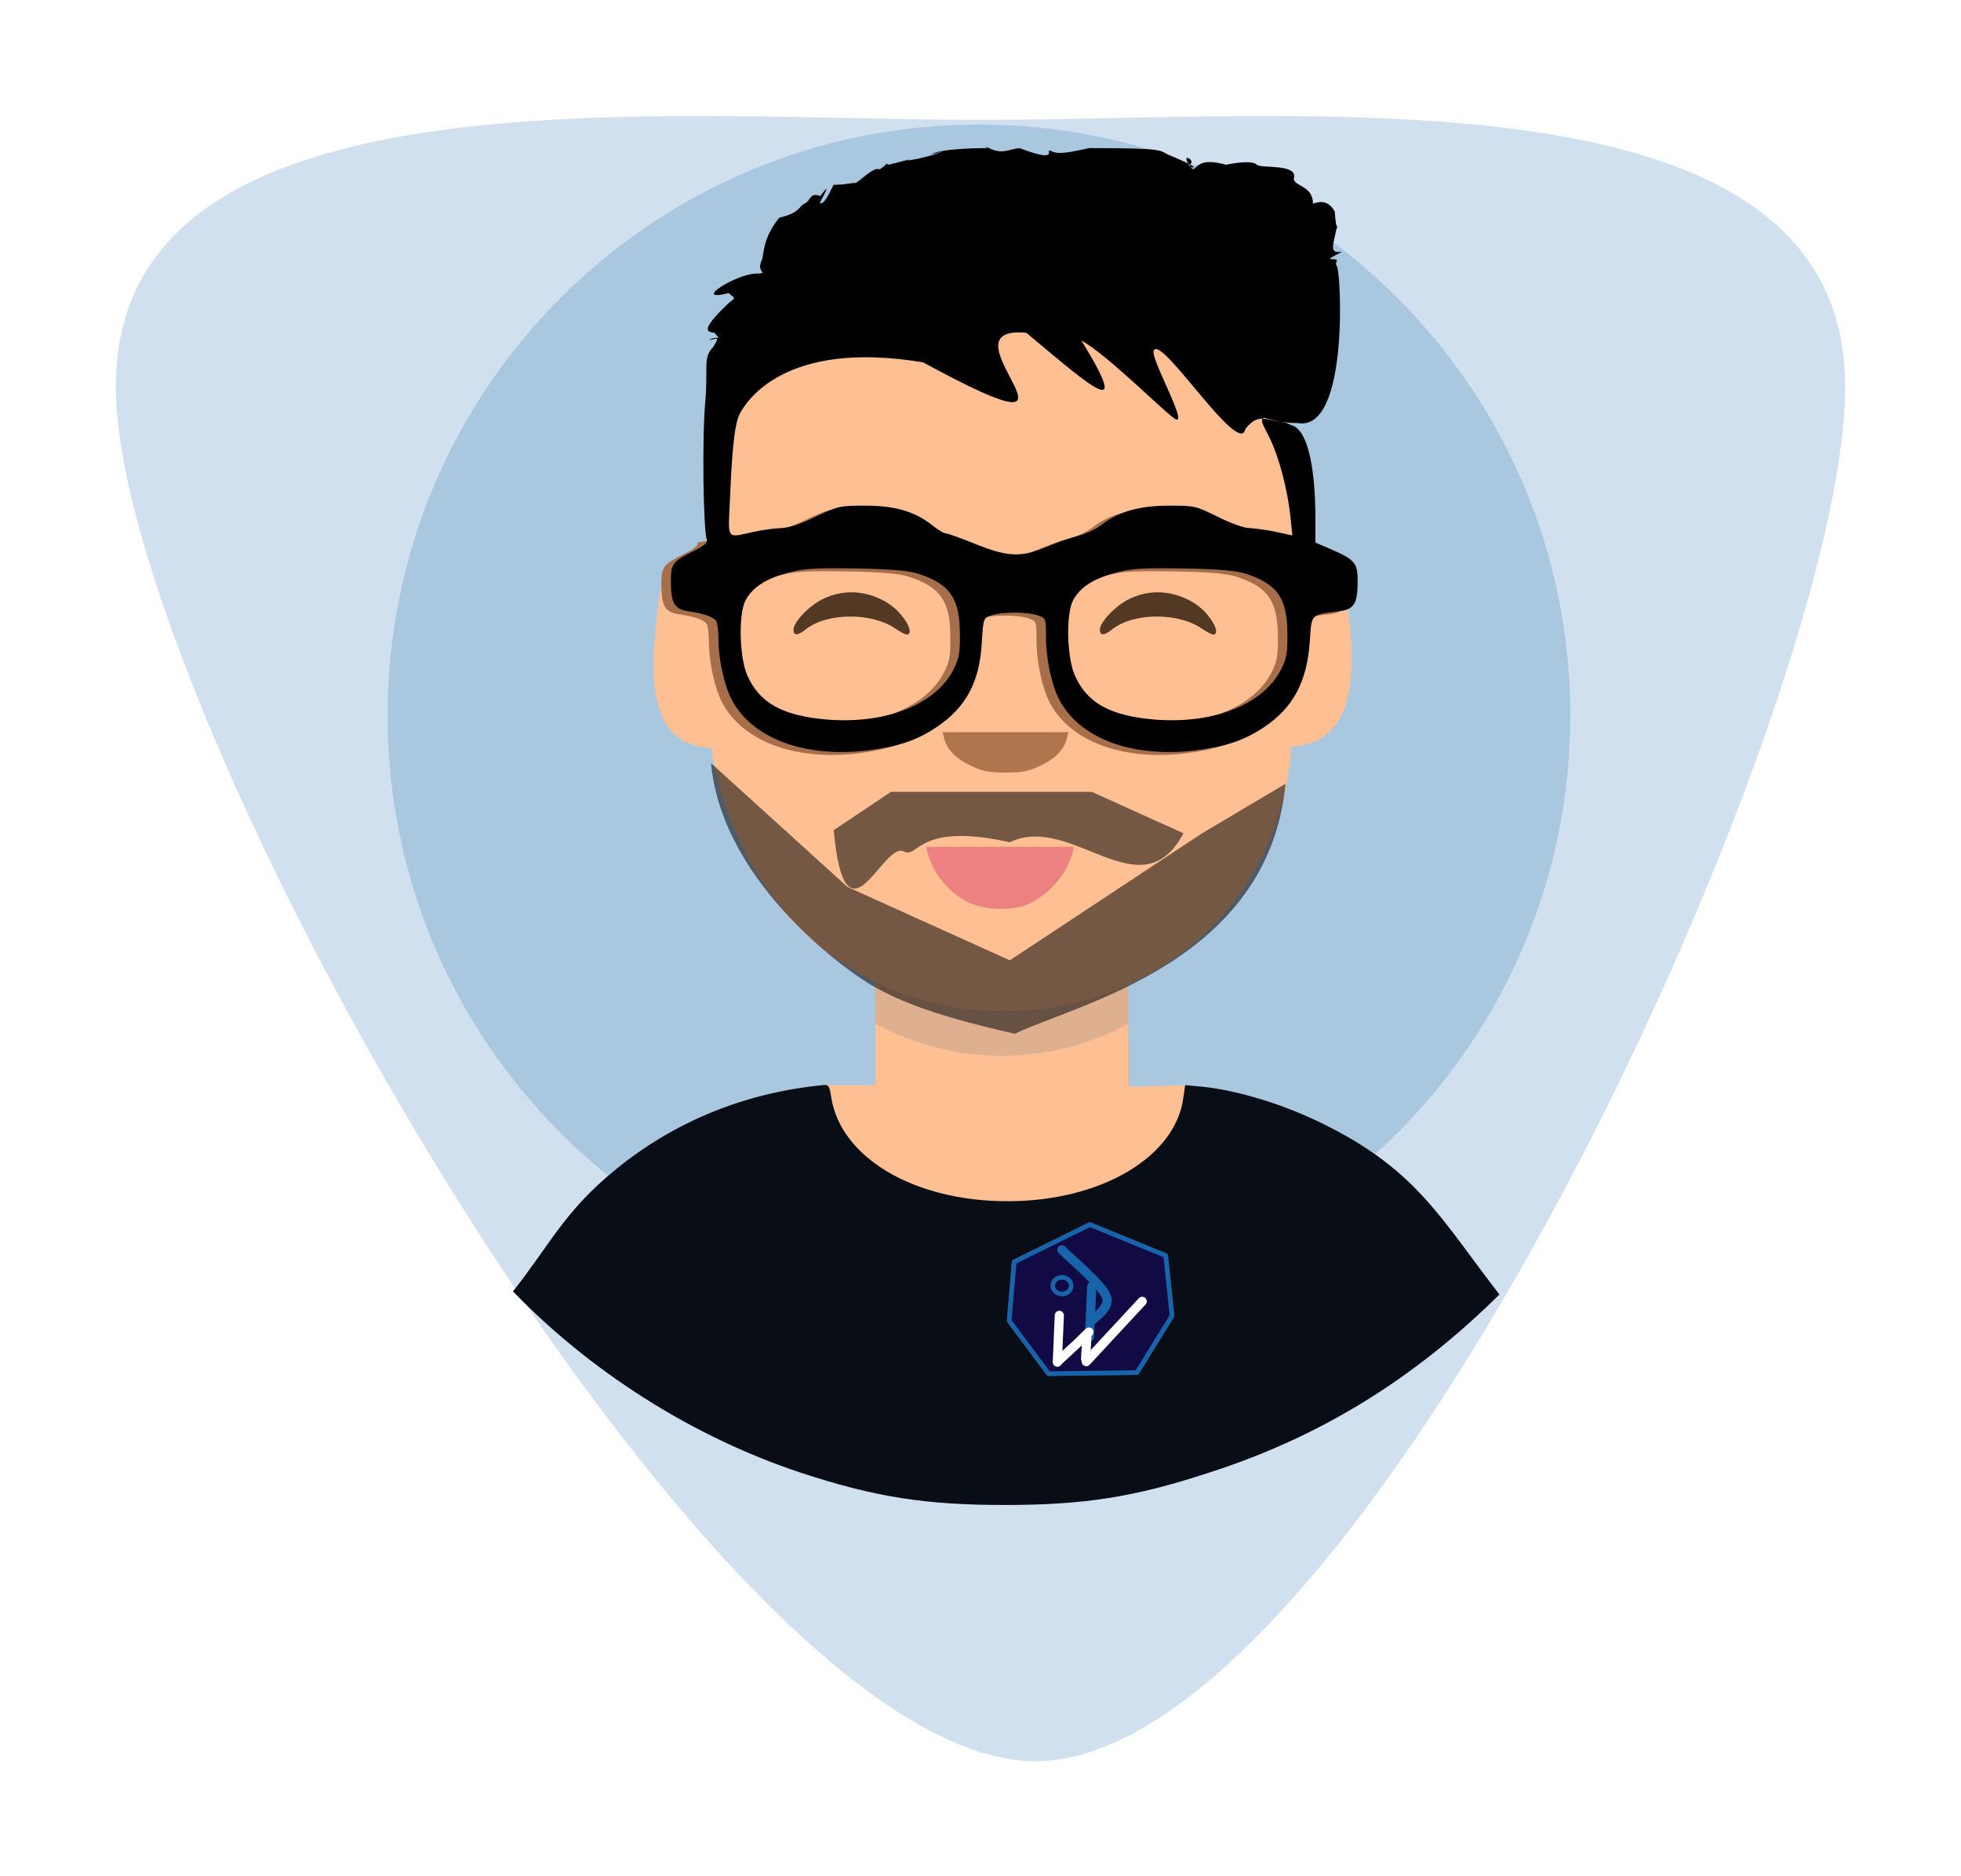 <svg width="855" height="818" viewBox="0 0 855 818" fill="none" xmlns="http://www.w3.org/2000/svg">
<path d="M684.667 311.988C684.667 169.683 569.231 54.322 426.834 54.322C284.436 54.322 169 169.683 169 311.988C169 454.293 284.436 569.654 426.834 569.654C569.231 569.654 684.667 454.293 684.667 311.988Z" fill="#1864AB" fill-opacity="0.2"/>
<g filter="url(#filter0_f_21_4106)">
<path d="M804.5 168.5C804.5 309.414 592.414 768 451.5 768C310.586 768 50.5 309.414 50.5 168.5C50.5 27.586 287.71 52.275 428.624 52.275C569.538 52.275 804.5 27.586 804.5 168.5Z" fill="#1864AB" fill-opacity="0.2"/>
</g>
<g filter="url(#filter1_i_21_4106)">
<path fill-rule="evenodd" clip-rule="evenodd" d="M381.636 406.74C418.391 426.331 459.608 424.155 491.901 406.739V449.658L492.266 449.648V474.848H381.636V406.74Z" fill="#DEB08F"/>
<path fill-rule="evenodd" clip-rule="evenodd" d="M381.635 442.501C418.39 462.094 459.608 459.917 491.901 442.501V469.871L516.734 469.252L517.042 469.263C517.042 535.234 359.326 545.109 359.326 469.164L359.942 469.137L381.635 469.247V442.501Z" fill="#FEBF93"/>
<path fill-rule="evenodd" clip-rule="evenodd" d="M317.067 171.373C404.781 115.524 516.996 135.385 554.909 172.213C565.87 198.589 566.645 224.031 563.42 251.34C570.825 246.026 579.631 247.243 586.569 252.191C589.38 274.852 596.909 319.68 563.169 321.625C551.554 466.231 338.72 484.23 309.95 322.098C276.51 320.944 285.527 275.639 287.616 253.883C295.639 247.78 304.801 250.851 310.487 253.582L317.067 171.373Z" fill="#FEBF93"/>
<path fill-rule="evenodd" clip-rule="evenodd" d="M304.039 232.614C304.5 233.88 303.002 235.146 298.511 237.447C289.215 242.09 288.4 243.056 288.377 250.328V250.68C288.377 260.46 289.874 262.991 296.322 263.912C302.887 264.833 307.034 266.328 308.186 268.169C308.645 268.975 309.107 272.657 309.107 276.454C309.107 284.624 311.64 296.132 314.75 302.114C323.502 319.145 346.304 327.775 373.943 324.553C387.533 322.827 395.479 320.18 404.116 314.427C417.015 305.797 423.003 294.751 423.924 277.375C424.616 266.788 424.616 266.788 428.071 265.638C432.562 264.028 443.734 264.028 448.34 265.638C451.909 266.904 451.909 266.904 451.909 275.074C451.909 284.509 454.328 295.786 457.552 302.116C466.305 319.145 489.107 327.775 516.632 324.553C530.336 322.827 538.282 320.18 546.92 314.428C559.818 305.798 565.807 294.406 566.958 276.57C567.764 264.833 567.19 265.409 579.857 263.797C586.305 262.992 587.803 260.46 587.803 250.565C587.803 242.74 586.536 241.245 575.826 236.642L569.376 233.88L559.357 230.774L551.987 229.163C547.956 228.358 542.774 227.666 540.585 227.551C538.282 227.551 532.525 225.48 526.767 222.604C517.207 217.886 516.747 217.77 505.461 217.77C492.563 217.77 483.464 220.417 476.093 226.171C473.906 227.896 469.299 230.083 466.074 230.888C462.734 231.695 456.516 233.88 452.255 235.721C441.084 240.439 435.326 240.209 421.046 234.455C414.828 231.925 408.953 229.852 408.148 229.852C407.34 229.852 404.692 228.242 402.274 226.286C394.673 220.302 386.151 217.77 373.022 217.77C361.851 217.77 361.161 218.001 351.257 222.719C344.577 225.941 339.394 227.551 336.285 227.551C333.751 227.666 328.223 228.358 324.077 229.278L304.039 232.614ZM396.17 247.458C409.988 251.946 414.249 258.044 414.365 273.463C414.48 281.633 414.02 284.28 411.832 288.767C404.232 304.301 382.58 313.047 356.898 311.09C337.206 309.479 327.071 303.957 321.659 291.759C318.204 283.819 317.743 264.833 320.967 258.964C323.962 253.441 329.721 249.644 339.163 247.112C346.534 245.156 350.565 244.926 368.991 245.156C384.883 245.501 391.794 246.077 396.17 247.458ZM538.972 247.458C552.793 251.946 557.053 258.044 557.169 273.463C557.284 281.633 556.823 284.28 554.635 288.767C547.034 304.301 525.383 313.047 499.701 311.09C480.009 309.479 469.874 303.957 464.461 291.759C461.006 283.819 460.546 264.833 463.771 258.964C466.765 253.441 472.523 249.644 481.966 247.112C489.337 245.156 493.367 244.926 511.793 245.156C527.686 245.501 534.596 246.077 538.972 247.458Z" fill="#A66F49"/>
<path fill-rule="evenodd" clip-rule="evenodd" d="M411.369 61.954L402.447 65.062L406.908 63.508L400.947 65.062C387.529 67.823 406.908 62.814 387.529 67.823C384.5 67 389 66.495 383.447 69.895C381.143 68.284 374.098 75.775 372.947 75.775C370.413 75.775 368.947 76.568 363.461 76.568C361.947 79.275 359.891 84.737 357.587 84.737C356.781 84.737 364.266 72.856 357.587 81.517C353.21 79.561 353.326 83.702 350.908 84.737C348.144 86.003 348.947 88.775 339.737 90.951C331.947 100.775 333.444 106.717 331.947 109.939C329.758 114.772 335.359 115.275 329.947 115.275C320.964 115.275 300.947 128.12 317.739 123.775C320.043 126.191 321.424 125.421 317.739 128.12C304.094 141.122 308.988 140.622 311.52 141.122C314.629 145.149 313.94 141.926 308.988 144.228C312.02 144.228 314.446 141.658 310.946 147.331C306.293 152.129 308.873 156.08 307.491 171.269C306.109 185.998 306.57 227.077 308.182 231.335C308.643 232.601 307.146 233.866 302.654 236.168C293.211 240.885 292.52 241.806 292.52 249.401C292.52 259.181 294.017 261.713 300.466 262.633C307.031 263.554 311.176 265.049 312.328 266.891C312.789 267.696 313.25 271.378 313.25 275.176C313.25 283.346 315.783 294.852 318.892 300.836C327.645 317.866 350.447 326.496 378.087 323.275C391.677 321.548 399.623 318.902 408.26 313.149C421.158 304.518 427.147 293.471 428.068 276.096C428.759 265.51 428.759 265.51 432.214 264.36C436.706 262.748 447.876 262.748 452.483 264.36C456.053 265.626 456.053 265.626 456.053 273.795C456.053 283.231 458.471 294.508 461.696 300.837C470.449 317.867 493.251 326.497 520.775 323.275C534.48 321.549 542.426 318.902 551.063 313.149C563.962 304.519 569.95 293.127 571.102 275.292C571.908 263.554 571.332 264.13 584 262.519C590.449 261.714 591.947 259.182 591.947 249.286C591.947 241.462 590.679 239.966 579.969 235.363L573.52 232.601V221.094C573.405 201.418 570.641 187.495 565.804 183.007C564.191 181.511 563.879 181.865 561 180.484C555.5 179.238 553.366 178.745 551 178.193C549.618 179.574 549.911 179.67 553.366 186.574C557.627 195.09 561.428 209.473 562.694 221.9L563.501 229.495L556.13 227.884C552.099 227.078 546.917 226.388 544.729 226.273C542.426 226.273 536.667 224.202 530.909 221.325C521.35 216.607 520.89 216.492 509.604 216.492C496.705 216.492 487.607 219.139 480.237 224.892C478.049 226.618 473.442 228.804 470.218 229.61C466.878 230.416 460.659 232.602 456.398 234.443C445.228 239.161 439.469 238.931 425.189 233.177C418.97 230.646 413.097 228.575 412.29 228.575C411.484 228.575 408.836 226.963 406.417 225.007C398.817 219.024 390.294 216.492 377.165 216.492C365.995 216.492 365.303 216.722 355.399 221.44C348.72 224.662 343.537 226.273 340.428 226.273C337.895 226.388 332.367 227.078 328.221 227.999C316.474 230.531 317.395 232.026 318.316 212.695C319.008 196.125 319.966 181.333 322.5 176.5C325.379 171.092 341.986 143.944 402.447 154C488.947 201 406.5 137.275 447.5 141.122C476 165 493.957 181 471.5 144.5C483.247 150.829 510.467 178.655 513 179C517.146 179.575 501.733 152.452 503 149C505.765 141.061 540.503 196.007 543 183.007C549.528 174.851 552.304 180.484 565.804 180.484C588.25 184.484 584.674 114.806 582.947 112.275C581.334 109.859 585.106 109 580.5 109C577.506 109.115 587.095 105.315 584.447 105.775C579.725 106.696 581.371 102.267 581.947 99.275C584.25 87.999 582.947 102.275 581.947 88.275C578.447 81.517 572.677 85.083 572.447 84.737C572.447 76.568 563.385 77.297 564.191 73.5C565.573 67.286 549.612 69.549 548 67.823C546.272 66.212 541.126 66.557 534.447 67.823C518.669 63.336 522.362 73.807 518.447 67.823C522.247 66.327 514.416 61.955 518.447 67.823C516.373 68.628 529 71.71 509.5 63.508C505.123 61.667 509.5 60.574 475 60.574C470.969 61.265 462.3 63.91 458.5 61.954C454.585 59.998 463.5 67.823 444.5 60.574C439.433 61.15 437.051 63.451 431.177 60.574C427.492 58.733 431.612 60.689 430 60.574C428.388 60.574 409.977 60.689 405.947 63.336L411.369 61.954ZM400.312 246.179C414.132 250.667 418.393 256.765 418.509 272.184C418.624 280.354 418.163 283.001 415.975 287.488C408.374 303.022 386.724 311.768 361.042 309.812C341.349 308.201 331.215 302.677 325.802 290.48C322.347 282.54 321.886 263.554 325.111 257.686C328.105 252.162 333.863 248.365 343.306 245.833C350.678 243.877 354.708 243.647 373.134 243.877C389.027 244.223 395.936 244.798 400.312 246.179ZM543.116 246.179C556.935 250.667 561.196 256.765 561.312 272.184C561.427 280.354 560.966 283.001 558.778 287.488C551.177 303.022 529.527 311.768 503.845 309.812C484.152 308.201 474.018 302.677 468.605 290.48C465.15 282.54 464.689 263.554 467.914 257.686C470.908 252.162 476.666 248.365 486.109 245.833C493.481 243.877 497.511 243.647 515.937 243.877C531.83 244.223 538.739 244.798 543.116 246.179Z" fill="black"/>
<path fill-rule="evenodd" clip-rule="evenodd" d="M359.087 257.046C352.983 259.922 345.957 267.172 345.957 270.624C345.957 273.27 347.8 273.27 351.37 270.394C360.698 263.029 380.507 263.029 390.641 270.279C392.599 271.544 394.672 272.695 395.363 272.695C397.781 272.695 396.63 268.552 392.945 264.179C388.108 258.196 379.471 254.284 371.294 254.284C367.033 254.284 363.002 255.204 359.087 257.045V257.046Z" fill="#533824"/>
<path fill-rule="evenodd" clip-rule="evenodd" d="M492.677 257.046C486.573 259.922 479.548 267.172 479.548 270.624C479.548 273.27 481.391 273.27 484.961 270.394C494.289 263.029 514.097 263.029 524.232 270.279C526.189 271.544 528.262 272.695 528.954 272.695C531.372 272.695 530.22 268.552 526.535 264.179C521.698 258.196 513.061 254.284 504.884 254.284C500.623 254.284 496.593 255.204 492.677 257.045L492.677 257.046Z" fill="#533824"/>
<path fill-rule="evenodd" clip-rule="evenodd" d="M411.576 317.806C412.843 322.754 416.528 326.667 422.977 329.774C428.16 332.305 430.809 332.881 438.409 332.881C446.01 332.881 448.659 332.305 453.841 329.774C460.291 326.667 463.976 322.755 465.242 317.806L465.818 315.275H438.409H411L411.576 317.806Z" fill="#AF754C"/>
<path fill-rule="evenodd" clip-rule="evenodd" d="M403.877 365.275C405.374 374.826 412.63 384.607 421.613 389.209C428.177 392.662 440.269 393.352 447.179 390.706C457.544 386.678 466.527 375.862 468.139 365.275H403.877Z" fill="#ED8080"/>
<path fill-rule="evenodd" clip-rule="evenodd" d="M310 328.775C315 382.775 373.017 422.173 382 426.775C388.564 430.227 401.821 437.775 442.5 446.775C469.5 433.775 553 415.76 560.5 337.775L524.161 359.345L440.274 414.76L369.5 382.775L310 328.775Z" fill="#010101" fill-opacity="0.54"/>
<path fill-rule="evenodd" clip-rule="evenodd" d="M363.5 358C368.5 412 385.017 362.673 394 367.275C400.564 370.727 399.595 354.275 440.274 363.275C467.274 350.275 497.5 394.275 516 359.345L502.5 353.275L476 341.275H388.5L363.5 358Z" fill="#010101" fill-opacity="0.54"/>
<path d="M478.721 580.277L486.116 574.269C487.83 572.877 490.349 573.136 491.742 574.849C493.136 576.561 492.876 579.078 491.162 580.47L487.583 583.377L513.568 605.253C515.281 606.645 515.541 609.162 514.148 610.874C513.357 611.846 512.205 612.349 511.043 612.349C510.156 612.349 509.263 612.056 508.522 611.454L478.721 586.477C477.787 585.718 477.245 584.58 477.245 583.377C477.245 582.175 477.787 581.036 478.721 580.277Z" fill="#1864AB"/>
<path d="M511.56 543.568C513.683 543.585 515.391 545.318 515.374 547.44L515.044 608.538C515.027 610.66 513.291 612.366 511.168 612.349C510.63 612.345 510.12 612.23 509.656 612.027C508.291 611.43 507.341 610.061 507.354 608.476L507.685 547.379C507.702 545.257 509.437 543.551 511.56 543.568Z" fill="#1864AB"/>
<path d="M528.438 585.596L531.169 583.377L521.441 575.473C519.727 574.081 519.468 571.565 520.861 569.853C522.254 568.14 524.773 567.881 526.487 569.273L540.03 580.277C540.965 581.036 541.507 582.175 541.507 583.377C541.507 584.58 540.965 585.718 540.03 586.477L533.483 591.797C532.742 592.399 531.849 592.692 530.963 592.692C529.8 592.692 528.648 592.188 527.858 591.217C526.464 589.505 526.724 586.988 528.438 585.596Z" fill="#C83267"/>
<path fill-rule="evenodd" clip-rule="evenodd" d="M358.624 469.205C324.652 472.512 293.789 485.164 268.107 506.252C246.008 524.321 239.843 538.682 223.663 559.135C256.629 593.308 300.958 622.263 349.298 638.255C381.543 648.856 403.54 652.275 438.088 652.275C472.639 652.275 494.634 648.856 526.881 638.255C575.649 622.672 616.728 597.135 653.759 560.48C628.396 527.771 617.957 506.332 577.091 486.189C559.931 477.641 539.778 471.485 524.346 469.889L517.078 469.235L516.733 469.227L515.939 474.677C512.485 500.667 479.895 519.817 439.241 519.817C398.589 519.817 366.573 500.894 362.426 474.563C361.621 469.32 361.274 468.863 358.626 469.205H358.624Z" fill="#090E16"/>
</g>
<path fill-rule="evenodd" clip-rule="evenodd" d="M475.18 534L442.196 550.285L440 575.983L457.185 599L495.713 598.523L511 573.778L508.228 547.524L475.18 534Z" fill="#120A44"/>
<path d="M475.18 534C466.545 538.27 457.91 542.52 442.196 550.285M475.18 534C465.756 538.647 456.332 543.314 442.196 550.285M442.196 550.285C441.471 558.785 440.746 567.265 440 575.983M442.196 550.285C441.684 556.163 441.194 562.042 440 575.983M440 575.983C445.629 583.51 451.236 591.036 457.185 599M440 575.983C445.394 583.212 450.789 590.421 457.185 599M457.185 599C468.635 598.861 480.084 598.722 495.713 598.523M457.185 599C468.336 598.861 479.487 598.722 495.713 598.523M495.713 598.523C500.553 590.679 505.392 582.854 511 573.778M495.713 598.523C500.851 590.202 506.011 581.881 511 573.778M511 573.778C509.977 564.147 508.974 554.495 508.228 547.524M511 573.778C509.913 563.471 508.825 553.184 508.228 547.524M508.228 547.524C501.256 544.684 494.284 541.825 475.18 534M508.228 547.524C499.081 543.791 489.913 540.037 475.18 534" stroke="#1864AB" stroke-width="2" stroke-linecap="round"/>
<path fill-rule="evenodd" clip-rule="evenodd" d="M475.18 534L442.196 550.285L440 575.983L457.185 599L495.713 598.523L511 573.778L508.228 547.524L475.18 534Z" fill="#120A44"/>
<path d="M475.18 534C466.545 538.27 457.91 542.52 442.196 550.285M475.18 534C465.756 538.647 456.332 543.314 442.196 550.285M442.196 550.285C441.471 558.785 440.746 567.265 440 575.983M442.196 550.285C441.684 556.163 441.194 562.042 440 575.983M440 575.983C445.629 583.51 451.236 591.036 457.185 599M440 575.983C445.394 583.212 450.789 590.421 457.185 599M457.185 599C468.635 598.861 480.084 598.722 495.713 598.523M457.185 599C468.336 598.861 479.487 598.722 495.713 598.523M495.713 598.523C500.553 590.679 505.392 582.854 511 573.778M495.713 598.523C500.851 590.202 506.011 581.881 511 573.778M511 573.778C509.977 564.147 508.974 554.495 508.228 547.524M511 573.778C509.913 563.471 508.825 553.184 508.228 547.524M508.228 547.524C501.256 544.684 494.284 541.825 475.18 534M508.228 547.524C499.081 543.791 489.913 540.037 475.18 534" stroke="#1864AB" stroke-width="2" stroke-linecap="round"/>
<path d="M476 561C475.829 564.669 475.162 579.336 475 583M476 561C475.829 564.669 475.162 579.336 475 583" stroke="#1864AB" stroke-width="4" stroke-linecap="round"/>
<path d="M475.332 576.683C476.501 574.784 484.414 570.579 482.361 565.301C480.302 560.019 466.228 548.383 463 545M475.332 576.683C476.501 574.784 484.414 570.579 482.361 565.301C480.302 560.019 466.228 548.383 463 545" stroke="#1864AB" stroke-width="4" stroke-linecap="round"/>
<path d="M461 594C461.142 590.595 461.715 576.983 461.863 573.582M461 594C461.142 590.595 461.715 576.983 461.863 573.582" stroke="white" stroke-width="4" stroke-linecap="round"/>
<path d="M473.62 593.765C475.652 591.576 481.747 585.002 485.81 580.623C489.874 576.243 495.968 569.67 498 567.48M473.62 593.765C475.652 591.576 481.747 585.002 485.81 580.623C489.874 576.243 495.968 569.67 498 567.48" stroke="white" stroke-width="4" stroke-linecap="round"/>
<path d="M467.034 560.638C467.034 560.848 467.012 561.062 466.968 561.268C466.93 561.478 466.87 561.683 466.788 561.88C466.711 562.081 466.608 562.273 466.493 562.456C466.378 562.639 466.242 562.814 466.094 562.975C465.941 563.136 465.778 563.287 465.597 563.426C465.417 563.56 465.226 563.681 465.024 563.788C464.822 563.895 464.609 563.985 464.39 564.056C464.172 564.128 463.943 564.186 463.713 564.221C463.484 564.257 463.249 564.275 463.014 564.275C462.785 564.275 462.55 564.257 462.321 564.221C462.091 564.186 461.862 564.128 461.643 564.056C461.425 563.985 461.206 563.895 461.01 563.788C460.808 563.681 460.611 563.56 460.436 563.426C460.256 563.287 460.087 563.136 459.939 562.975C459.792 562.814 459.655 562.639 459.541 562.456C459.421 562.273 459.322 562.081 459.24 561.88C459.164 561.683 459.104 561.478 459.06 561.268C459.022 561.062 459 560.848 459 560.638C459 560.427 459.022 560.213 459.06 560.007C459.104 559.797 459.164 559.592 459.24 559.395C459.322 559.194 459.421 559.002 459.541 558.819C459.655 558.636 459.792 558.461 459.939 558.3C460.087 558.14 460.256 557.988 460.436 557.849C460.611 557.715 460.808 557.594 461.01 557.487C461.206 557.384 461.425 557.29 461.643 557.219C461.862 557.147 462.091 557.094 462.321 557.054C462.55 557.018 462.785 557 463.014 557C463.249 557 463.484 557.018 463.713 557.054C463.943 557.094 464.172 557.147 464.39 557.219C464.609 557.29 464.822 557.384 465.024 557.487C465.226 557.594 465.417 557.715 465.597 557.849C465.778 557.988 465.941 558.14 466.094 558.3C466.242 558.461 466.378 558.636 466.493 558.819C466.608 559.002 466.711 559.194 466.788 559.395C466.87 559.592 466.93 559.797 466.968 560.007C467.012 560.213 467.023 560.53 467.034 560.638C467.039 560.53 467.039 560.745 467.034 560.638Z" fill="#120A44"/>
<path d="M467.034 560.638C467.034 560.848 467.012 561.062 466.968 561.268C466.93 561.478 466.87 561.683 466.788 561.88C466.711 562.081 466.608 562.273 466.493 562.456C466.378 562.639 466.242 562.814 466.094 562.975C465.941 563.136 465.778 563.287 465.597 563.426C465.417 563.56 465.226 563.681 465.024 563.788C464.822 563.895 464.609 563.985 464.39 564.056C464.172 564.128 463.943 564.186 463.713 564.221C463.484 564.257 463.249 564.275 463.014 564.275C462.785 564.275 462.55 564.257 462.321 564.221C462.091 564.186 461.862 564.128 461.643 564.056C461.425 563.985 461.206 563.895 461.01 563.788C460.808 563.681 460.611 563.56 460.436 563.426C460.256 563.287 460.087 563.136 459.939 562.975C459.792 562.814 459.655 562.639 459.541 562.456C459.421 562.273 459.322 562.081 459.24 561.88C459.164 561.683 459.104 561.478 459.06 561.268C459.022 561.062 459 560.848 459 560.638C459 560.427 459.022 560.213 459.06 560.007C459.104 559.797 459.164 559.592 459.24 559.395C459.322 559.194 459.421 559.002 459.541 558.819C459.655 558.636 459.792 558.461 459.939 558.3C460.087 558.14 460.256 557.988 460.436 557.849C460.611 557.715 460.808 557.594 461.01 557.487C461.206 557.384 461.425 557.29 461.643 557.219C461.862 557.147 462.091 557.094 462.321 557.054C462.55 557.018 462.785 557 463.014 557C463.249 557 463.484 557.018 463.713 557.054C463.943 557.094 464.172 557.147 464.39 557.219C464.609 557.29 464.822 557.384 465.024 557.487C465.226 557.594 465.417 557.715 465.597 557.849C465.778 557.988 465.941 558.14 466.094 558.3C466.242 558.461 466.378 558.636 466.493 558.819C466.608 559.002 466.711 559.194 466.788 559.395C466.87 559.592 466.93 559.797 466.968 560.007C467.012 560.213 467.023 560.53 467.034 560.638ZM467.034 560.638C467.039 560.745 467.039 560.53 467.034 560.638Z" stroke="#1864AB" stroke-width="2" stroke-linecap="round"/>
<path d="M461.86 593.061C463.128 591.886 467.311 588.056 469.463 586.019C471.614 583.985 473.881 581.72 474.766 580.857M461.86 593.061C463.128 591.886 467.311 588.056 469.463 586.019C471.614 583.985 473.881 581.72 474.766 580.857" stroke="white" stroke-width="4" stroke-linecap="round"/>
<path d="M473.334 592.592C473.432 590.831 473.814 583.793 473.907 582.032M473.334 592.592C473.432 590.831 473.814 583.793 473.907 582.032" stroke="white" stroke-width="4" stroke-linecap="round"/>
<defs>
<filter id="filter0_f_21_4106" x="0.5" y="0.613" width="854" height="817.387" filterUnits="userSpaceOnUse" color-interpolation-filters="sRGB">
<feFlood flood-opacity="0" result="BackgroundImageFix"/>
<feBlend mode="normal" in="SourceGraphic" in2="BackgroundImageFix" result="shape"/>
<feGaussianBlur stdDeviation="25" result="effect1_foregroundBlur_21_4106"/>
</filter>
<filter id="filter1_i_21_4106" x="223.663" y="59.781" width="430.095" height="596.494" filterUnits="userSpaceOnUse" color-interpolation-filters="sRGB">
<feFlood flood-opacity="0" result="BackgroundImageFix"/>
<feBlend mode="normal" in="SourceGraphic" in2="BackgroundImageFix" result="shape"/>
<feColorMatrix in="SourceAlpha" type="matrix" values="0 0 0 0 0 0 0 0 0 0 0 0 0 0 0 0 0 0 127 0" result="hardAlpha"/>
<feOffset dy="4"/>
<feGaussianBlur stdDeviation="2"/>
<feComposite in2="hardAlpha" operator="arithmetic" k2="-1" k3="1"/>
<feColorMatrix type="matrix" values="0 0 0 0 0 0 0 0 0 0 0 0 0 0 0 0 0 0 0.25 0"/>
<feBlend mode="normal" in2="shape" result="effect1_innerShadow_21_4106"/>
</filter>
</defs>
</svg>
